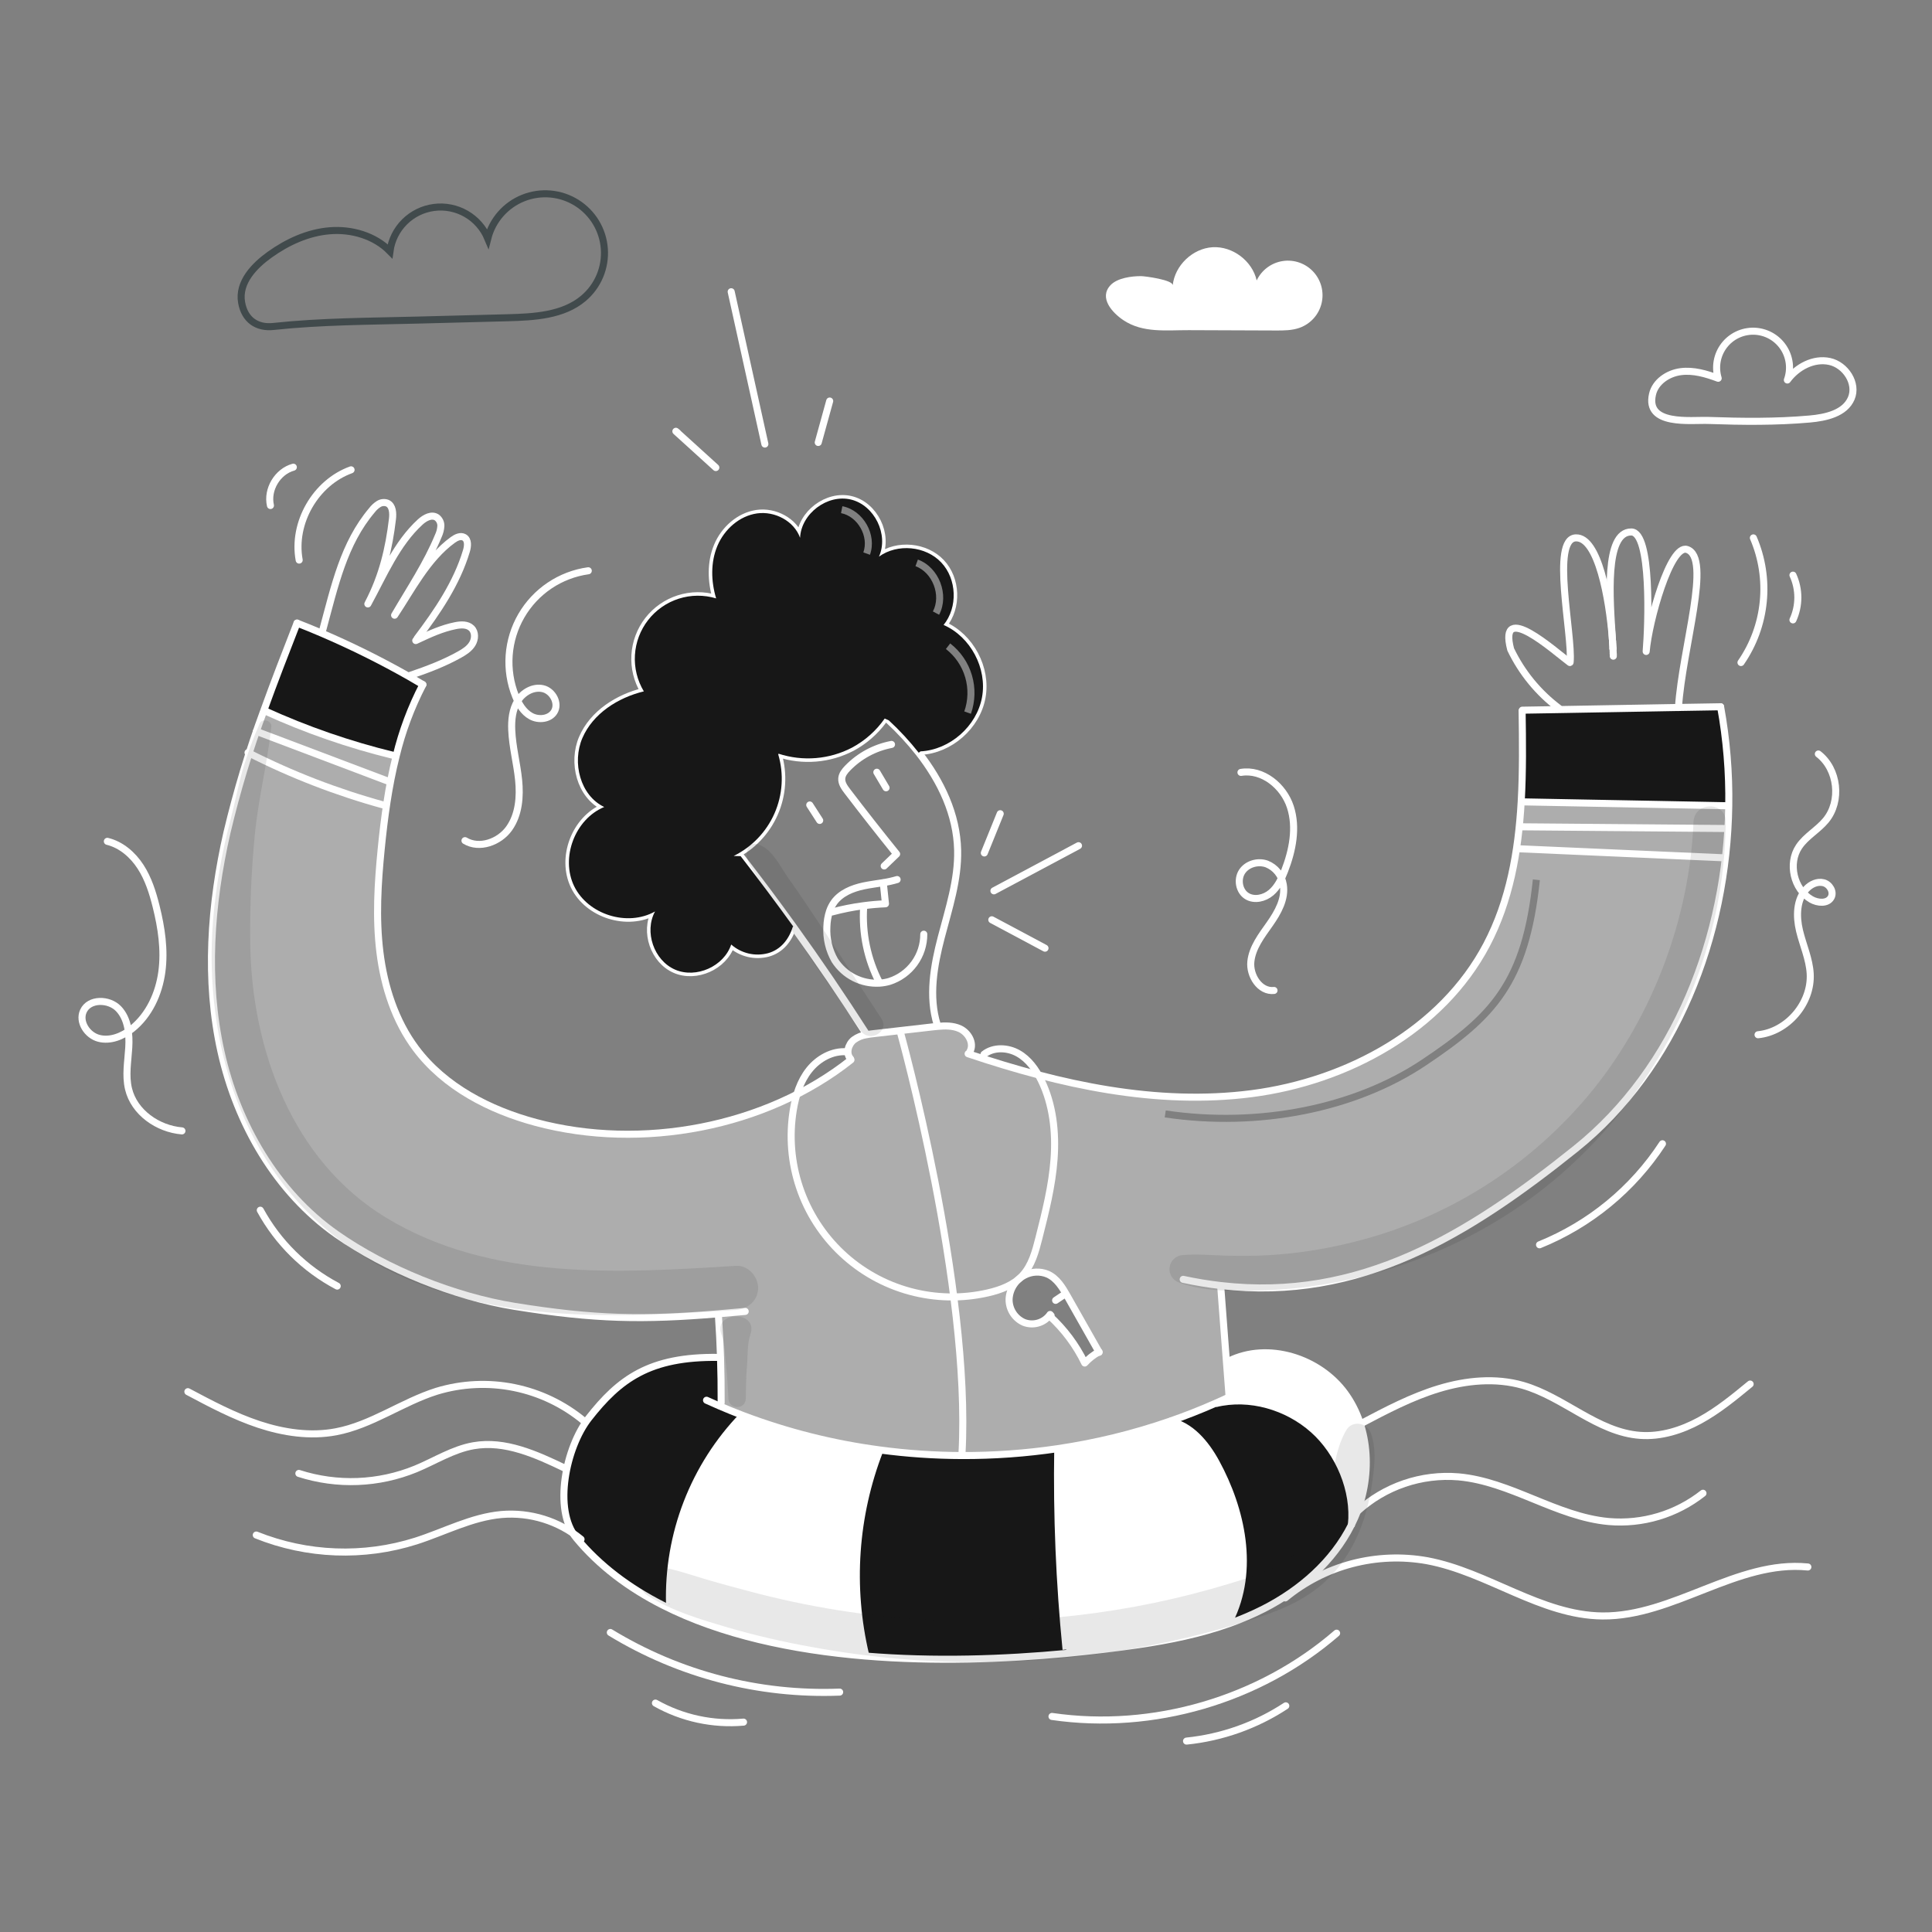 <svg width="960" height="960" viewBox="0 0 960 960" fill="none" xmlns="http://www.w3.org/2000/svg">
<rect x="0" y="0" width="960" height="960" fill="#808080" stroke="none"/>
<g clip-path="url(#clip0_46_107)">
<g clip-path="url(#clip1_46_107)">
<path fill-rule="evenodd" clip-rule="evenodd" d="M530.465 644.257C535.666 653.422 540.856 662.589 546.036 671.757C543.396 673.192 541.015 675.059 538.992 677.282C534.714 668.445 528.788 660.507 521.531 653.896L521.344 653.756C519.875 655.563 517.873 656.861 515.624 657.464C513.375 658.067 510.992 657.945 508.817 657.115C506.564 656.131 504.657 654.497 503.337 652.424C502.018 650.35 501.347 647.93 501.41 645.474C501.543 643.02 502.314 640.643 503.645 638.577C504.977 636.511 506.823 634.828 509.003 633.693C510.778 632.74 512.744 632.198 514.756 632.105C516.769 632.012 518.776 632.371 520.632 633.157C525.216 635.217 527.992 639.871 530.465 644.257ZM478 723.253C493.927 723.313 509.836 722.167 525.59 719.824C544.531 717.027 563.17 712.468 581.264 706.207C588.934 703.551 596.485 700.585 603.915 697.307C606.256 696.28 608.581 695.219 610.89 694.123L610.715 693.738C610.491 690.849 610.273 687.988 610.056 685.147C609.832 682.207 609.61 679.288 609.385 676.382C608.463 664.107 607.553 652.051 606.585 639.407L606.655 638.789C675.705 646.756 729.348 613.782 782.967 570.789C832.69 530.91 858.071 465.242 859.016 400.379L858.164 400.367C840.982 400.044 824.094 399.722 807.207 399.4C790.47 399.08 773.734 398.761 756.711 398.442L755.871 398.395C754.447 423.229 750.191 447.572 738.702 469.395C716.412 511.759 669.499 537.233 622.027 543.415C574.729 549.561 526.779 538.936 481.546 523.761L482.001 522.396C484.162 518.337 481.138 513.077 476.962 511.164C473.495 509.589 469.599 509.636 465.762 510.009C464.962 510.079 464.155 510.161 463.362 510.254C458.036 510.867 452.713 511.477 447.394 512.085L447.546 513.438C447.546 513.438 482.538 639.409 478.012 722.153L478 723.253ZM708.472 529.455C725.63 517.979 738.503 507.947 747.725 494.217C756.963 480.465 762.43 463.172 765.153 437.348L761.673 436.982C758.983 462.494 753.622 479.162 744.821 492.266C736.004 505.392 723.628 515.109 706.527 526.546C672.681 549.183 625.284 558.62 579.258 551.77L578.743 555.231C625.502 562.19 673.803 552.642 708.472 529.455Z" fill="#adadad"/>
<path d="M834.02 351.534L854.957 351.184C857.917 367.411 859.276 383.89 859.016 400.384L858.164 400.372C823.954 399.73 790.91 399.089 756.711 398.447L755.871 398.4C756.734 383.377 756.559 368.179 756.326 353.26L756.431 352.887C762.531 352.794 768.573 352.687 774.592 352.587C794.514 352.234 814.121 351.884 834.02 351.534Z" fill="#171717"/>
<path d="M652.552 710.353C665.359 721.737 673.325 740.633 671.506 757.697C662.396 775.928 646.137 790.097 627.929 799.397C622.498 802.156 616.895 804.563 611.156 806.605L610.956 805.485C623.81 780.069 616.846 749.813 604.284 726.73C599.199 717.399 591.664 708.208 581.258 706.213C588.924 703.565 596.475 700.598 603.91 697.313L603.98 697.465C620.861 693.335 639.57 698.817 652.552 710.353Z" fill="#171717"/>
<path d="M604.286 726.729C616.848 749.812 623.812 780.068 610.958 805.484L611.158 806.604C596.508 811.853 581.065 814.979 565.634 817.253C554.577 818.886 542.563 820.367 529.907 821.569L529.72 819.621C526.431 786.461 525.053 753.139 525.591 719.821C544.531 717.027 563.17 712.469 581.263 706.209C591.666 708.207 599.2 717.4 604.286 726.729Z" fill="#ffffff "/>
<path d="M610.887 694.128L610.712 693.743C610.257 687.864 609.826 682.102 609.382 676.387L610.572 676.305C630.004 666.647 655.502 674.777 668.285 692.305C681.068 709.833 681.827 734.435 673.102 754.299C672.602 755.442 672.064 756.573 671.502 757.693C673.322 740.629 665.355 721.733 652.548 710.349C639.566 698.813 620.857 693.331 603.979 697.46L603.909 697.308C606.257 696.284 608.583 695.224 610.887 694.128Z" fill="#ffffff "/>
<path d="M529.719 819.621L529.906 821.569C498.95 824.497 464.145 825.686 430.074 822.875L430.121 822.327C422.125 788.537 424.574 753.115 437.143 720.746L437.178 720.478C450.71 722.295 464.346 723.222 478 723.254C493.926 723.314 509.835 722.168 525.589 719.825C525.05 753.142 526.429 786.463 529.719 819.621V819.621Z" fill="#171717"/>
<path d="M356.917 652.815C319.779 655.894 295.879 655.615 255.65 649.115C225.767 644.274 192.035 630.744 167.26 613.353C137.272 592.323 117.793 558.381 109.815 522.631C101.837 486.881 104.625 449.416 112.766 413.713C117.64 393.139 123.759 372.881 131.09 353.049L131.662 353.259C152.198 362.627 173.577 370.027 195.511 375.359L196.841 375.686C193.062 390.721 190.962 406.281 189.434 421.724C187.734 438.847 186.67 456.156 188.792 473.232C190.914 490.308 196.362 507.256 206.685 521.032C220.938 540.079 243.345 551.592 266.323 557.75C318.671 571.77 380.385 560.293 422.842 526.619L422.609 526.082C420.183 523.446 421.478 518.874 424.3 516.669C426.106 515.352 428.202 514.488 430.412 514.15C431.742 513.882 433.106 513.718 434.448 513.567C438.764 513.065 443.079 512.571 447.395 512.086L447.547 513.439C447.547 513.439 482.539 639.41 478.013 722.154L478.001 723.254C464.347 723.222 450.709 722.295 437.177 720.478C413.877 717.396 391.012 711.631 369.036 703.3C365.199 701.842 361.397 700.302 357.629 698.681L358.341 697.048C358.364 689.186 358.271 681.827 358.026 674.455C357.804 667.667 357.466 660.855 356.976 653.623L356.917 652.815Z" fill="#adadad"/>
<path d="M437.177 720.477L437.142 720.745C424.574 753.114 422.125 788.535 430.12 822.326L430.073 822.874C393.845 819.874 358.445 812.365 329.378 797.61L332.691 797.132C332.209 779.904 335.166 762.752 341.391 746.681C347.616 730.61 356.982 715.941 368.943 703.532L369.036 703.299C391.012 711.632 413.877 717.396 437.177 720.477V720.477Z" fill="#ffffff"/>
<path d="M357.628 698.677C361.395 700.299 365.198 701.838 369.035 703.296L368.942 703.529C356.981 715.938 347.615 730.607 341.39 746.678C335.166 762.75 332.208 779.901 332.69 797.129L329.377 797.607C312.534 789.057 297.814 778.081 286.302 764.143C274.685 750.088 281.263 719.062 292.502 704.703C307.693 685.32 322.67 674 356.985 674.485L358.023 674.45C358.268 681.822 358.361 689.182 358.338 697.043L357.628 698.677Z" fill="#171717"/>
<path d="M203.443 336.266C205.717 337.561 207.945 338.863 210.126 340.173C204.28 351.433 199.819 363.358 196.841 375.69L195.511 375.363C173.577 370.032 152.198 362.632 131.662 353.263L131.09 353.053C136.339 338.485 141.972 324.045 147.59 309.616C151.567 311.156 155.606 312.805 159.709 314.562C174.682 320.972 189.283 328.218 203.443 336.266V336.266Z" fill="#171717"/>
<path d="M465.699 509.173C461.325 495.13 464.008 479.92 467.729 465.69C471.45 451.46 476.185 437.19 475.847 422.49C475.439 404.714 467.601 388.221 456.52 374.038C451.994 368.293 447.021 362.915 441.648 357.953" stroke="white" stroke-width="3.499" stroke-linecap="round" stroke-linejoin="round"/>
<path d="M430.26 513.442C418.713 495.433 406.684 477.746 394.172 460.383C385.668 448.567 376.948 436.911 368.01 425.414" stroke="white" stroke-width="3.499" stroke-linecap="round" stroke-linejoin="round"/>
<path d="M358.83 427.653C360.796 427.022 362.71 426.242 364.557 425.32C373.603 420.884 380.79 413.392 384.845 404.169C388.901 394.945 389.564 384.585 386.718 374.92" stroke="white" stroke-width="3.499" stroke-linecap="round" stroke-linejoin="round"/>
<path d="M383.429 373.217C384.549 373.695 385.692 374.127 386.847 374.5C392.827 376.458 399.139 377.2 405.411 376.683C411.682 376.166 417.787 374.401 423.367 371.491C429.444 368.21 434.728 363.636 438.846 358.091C442.964 352.546 445.815 346.166 447.2 339.399" stroke="white" stroke-width="3.499" stroke-linecap="round" stroke-linejoin="round"/>
<path d="M457.389 373.358C472.004 372.588 485.336 360.878 487.96 346.484C490.584 332.09 482.268 316.414 468.866 310.536C476.004 301.753 475.466 287.698 467.7 279.487C459.934 271.276 445.923 269.958 436.756 276.587C441.69 265.623 434.516 251.008 422.806 248.22C411.096 245.432 398.106 255.22 397.554 267.232C394.591 258.857 384.945 253.865 376.162 255.113C367.379 256.361 359.902 263.068 356.473 271.244C353.044 279.42 353.289 288.833 355.843 297.336C349.779 295.51 343.304 295.563 337.27 297.488C331.236 299.412 325.926 303.118 322.039 308.117C318.151 313.117 315.868 319.176 315.489 325.498C315.111 331.82 316.655 338.108 319.918 343.536C307.053 346.674 294.642 354.558 289.393 366.712C284.144 378.866 288.273 395.289 300.229 400.992C285.719 406.999 278.429 426.209 285.299 440.346C292.169 454.483 311.776 460.618 325.481 452.908C320.011 462.974 324.921 477.239 335.43 481.8C345.939 486.361 359.714 480.2 363.33 469.331C365.786 471.499 368.739 473.028 371.928 473.781C375.116 474.533 378.441 474.488 381.607 473.647C387.894 471.909 391.988 466.812 393.912 460.572" stroke="white" stroke-width="3.499" stroke-linecap="round" stroke-linejoin="round"/>
<path d="M442.985 369.905C434.658 371.488 427.027 375.61 421.138 381.705C419.75 383.14 418.42 384.819 418.269 386.79C418.082 389.146 419.575 391.257 421.01 393.135C429.035 403.657 437.208 414.065 445.528 424.359C443.475 426.342 441.415 428.321 439.346 430.296" stroke="white" stroke-width="3.499" stroke-linecap="round" stroke-linejoin="round"/>
<path d="M440.278 391.449L435.694 383.716" stroke="white" stroke-width="3.499" stroke-linecap="round" stroke-linejoin="round"/>
<path d="M407.304 407.661C405.659 405.107 404.004 402.541 402.358 399.986" stroke="white" stroke-width="3.499" stroke-linecap="round" stroke-linejoin="round"/>
<path d="M445.773 437.043C443.517 437.713 441.217 438.228 438.891 438.583C435.613 439.143 432.291 439.528 429.023 440.228C423.471 441.418 417.802 443.728 414.455 448.334C413.503 449.678 412.749 451.15 412.216 452.708C411.395 455.203 410.943 457.804 410.875 460.43C410.53 466.27 411.888 472.084 414.782 477.168C417.147 480.864 420.455 483.864 424.364 485.859C428.273 487.853 432.643 488.771 437.025 488.517C438.672 488.418 440.303 488.136 441.889 487.677C446.872 486.096 451.22 482.966 454.302 478.743C457.383 474.521 459.037 469.425 459.023 464.197" stroke="white" stroke-width="3.499" stroke-linecap="round" stroke-linejoin="round"/>
<path d="M438.9 438.676L439.985 449.092C436.323 449.244 432.68 449.562 429.056 450.048C423.811 450.734 418.617 451.766 413.508 453.139" stroke="white" stroke-width="3.499" stroke-linecap="round" stroke-linejoin="round"/>
<path d="M429.152 450.7C428.295 463.716 431.013 476.718 437.014 488.3" stroke="white" stroke-width="3.499" stroke-linecap="round" stroke-linejoin="round"/>
<path d="M422.608 526.086C420.182 523.45 421.477 518.878 424.299 516.673C426.105 515.357 428.201 514.493 430.411 514.154C431.741 513.886 433.105 513.722 434.447 513.571C438.763 513.069 443.079 512.576 447.394 512.09C452.713 511.483 458.036 510.873 463.362 510.259C464.155 510.166 464.962 510.084 465.762 510.014C469.599 509.641 473.495 509.594 476.962 511.169C481.138 513.082 484.162 518.342 482.001 522.401" stroke="white" stroke-width="3.499" stroke-linecap="round" stroke-linejoin="round"/>
<path d="M481.057 523.6C481.22 523.658 481.384 523.705 481.547 523.763C526.78 538.938 574.73 549.563 622.028 543.417C669.5 537.235 716.413 511.761 738.703 469.397C750.192 447.574 754.449 423.231 755.872 398.397C756.735 383.374 756.56 368.176 756.327 353.257" stroke="white" stroke-width="3.499" stroke-linecap="round" stroke-linejoin="round"/>
<path d="M756.431 352.888C762.531 352.795 768.573 352.688 774.592 352.588C794.514 352.238 814.121 351.888 834.02 351.538L854.957 351.188" stroke="white" stroke-width="3.499" stroke-linecap="round" stroke-linejoin="round"/>
<path d="M587.922 635.7C594.291 637.065 600.535 638.095 606.654 638.791C675.705 646.757 729.347 613.783 782.966 570.791C832.69 530.912 858.066 465.244 859.015 400.381C859.275 383.887 857.915 367.408 854.956 351.181" stroke="white" stroke-width="3.499" stroke-linecap="round" stroke-linejoin="round"/>
<path d="M210.126 340.174C204.28 351.433 199.819 363.359 196.841 375.691C193.062 390.726 190.962 406.291 189.434 421.729C187.734 438.852 186.67 456.161 188.792 473.237C190.914 490.313 196.362 507.261 206.685 521.037C220.938 540.084 243.345 551.597 266.323 557.755C318.671 571.775 380.385 560.298 422.842 526.624" stroke="white" stroke-width="3.499" stroke-linecap="round" stroke-linejoin="round"/>
<path d="M210.126 340.174C207.944 338.868 205.717 337.566 203.443 336.267C189.285 328.218 174.686 320.971 159.715 314.56C155.621 312.799 151.581 311.15 147.596 309.614" stroke="white" stroke-width="3.499" stroke-linecap="round" stroke-linejoin="round"/>
<path d="M147.599 309.614C141.977 324.042 136.343 338.482 131.094 353.051C123.764 372.883 117.645 393.142 112.77 413.715C104.629 449.415 101.853 486.895 109.819 522.633C117.785 558.371 137.276 592.325 167.264 613.355C192.038 630.746 225.77 644.276 255.654 649.117C295.883 655.617 319.782 655.894 356.921 652.817C361.19 652.467 365.621 652.071 370.288 651.627" stroke="white" stroke-width="3.499" stroke-linecap="round" stroke-linejoin="round"/>
<path d="M356.975 653.619C357.465 660.851 357.803 667.662 358.025 674.451C358.27 681.823 358.363 689.183 358.34 697.044" stroke="white" stroke-width="3.499" stroke-linecap="round" stroke-linejoin="round"/>
<path d="M606.584 639.413C607.552 652.057 608.462 664.113 609.384 676.388C609.827 682.103 610.259 687.865 610.714 693.744" stroke="white" stroke-width="3.499" stroke-linecap="round" stroke-linejoin="round"/>
<path d="M351.072 695.773C353.241 696.764 355.434 697.744 357.627 698.673C361.395 700.295 365.197 701.834 369.034 703.292C391.01 711.625 413.876 717.39 437.175 720.473C450.708 722.291 464.345 723.22 477.999 723.253C493.926 723.313 509.835 722.167 525.588 719.824C544.529 717.03 563.167 712.473 581.26 706.212C588.924 703.564 596.474 700.598 603.911 697.312C606.255 696.286 608.58 695.225 610.886 694.128C612.846 693.207 614.805 692.25 616.741 691.282" stroke="white" stroke-width="3.499" stroke-linecap="round" stroke-linejoin="round"/>
<path d="M356.986 674.486C322.671 673.996 307.694 685.322 292.508 704.707C281.264 719.065 274.685 750.091 286.303 764.147C297.815 778.085 312.535 789.061 329.378 797.611C358.445 812.366 393.845 819.877 430.078 822.875C464.148 825.686 498.954 824.496 529.91 821.569C542.565 820.369 554.579 818.886 565.637 817.253C581.068 814.979 596.512 811.853 611.161 806.604C616.899 804.563 622.499 802.156 627.929 799.4C646.136 790.1 662.396 775.932 671.506 757.7C672.066 756.58 672.606 755.449 673.106 754.306C681.831 734.442 681.072 709.855 668.289 692.312C655.506 674.769 630.008 666.651 610.576 676.312" stroke="white" stroke-width="3.499" stroke-linecap="round" stroke-linejoin="round"/>
<path d="M447.546 513.441C447.546 513.441 482.538 639.412 478.012 722.156" stroke="white" stroke-width="3.499" stroke-linecap="round" stroke-linejoin="round"/>
<path d="M203.826 335.6C212.212 332.742 220.552 329.616 228.285 325.289C230.734 323.924 233.207 322.35 234.677 319.947C236.147 317.544 236.287 314.127 234.277 312.155C232.267 310.183 229.077 310.335 226.334 310.884C219.767 312.184 213.62 314.978 207.555 317.836C207.228 317.988 206.913 318.136 206.587 318.291" stroke="white" stroke-width="3.499" stroke-linecap="round" stroke-linejoin="round"/>
<path d="M207.28 317.231C217.358 303.887 226.969 289.786 231.751 273.783C232.463 271.415 232.777 268.254 230.643 267.03C228.882 266.015 226.677 267.077 225.033 268.266C212.191 277.566 204.248 293.472 196.071 305.696C203.839 292.376 212.109 280.096 217.859 266.155C218.554 264.658 218.961 263.044 219.059 261.396C219.094 260.571 218.927 259.75 218.574 259.004C218.22 258.258 217.69 257.61 217.029 257.115C214.475 255.447 211.115 257.278 208.864 259.331C197.048 270.12 190.657 285.657 182.783 300.085C190.108 286.205 193.283 272.371 195.007 257.92C195.357 254.969 195.182 251.248 192.476 250.02C191.768 249.751 191.007 249.651 190.254 249.728C189.5 249.805 188.775 250.057 188.137 250.463C186.859 251.276 185.737 252.311 184.824 253.519C170.824 270.093 166.372 290.867 160.353 313.087" stroke="white" stroke-width="3.499" stroke-linecap="round" stroke-linejoin="round"/>
<path d="M774.579 351.9C764.373 344.221 756.164 334.2 750.645 322.682C744.218 297.966 772.608 323.708 780.05 329.19" stroke="white" stroke-width="3.499" stroke-linecap="round" stroke-linejoin="round"/>
<path d="M801.199 317.599C799.904 297.84 797.21 264.199 810.599 264.33C820.735 264.435 819.079 310.788 817.971 323.7C819.277 308.432 829.927 270.442 838.22 273.02C850.759 276.939 835.969 321.764 834.02 351.53V351.577" stroke="white" stroke-width="3.499" stroke-linecap="round" stroke-linejoin="round"/>
<path d="M801.489 322.293C801.419 321.138 801.337 319.893 801.256 318.572" stroke="white" stroke-width="3.499" stroke-linecap="round" stroke-linejoin="round"/>
<path d="M801.641 326.049C801.641 325.816 801.629 325.594 801.618 325.349C801.607 325.104 801.606 324.859 801.595 324.603" stroke="white" stroke-width="3.499" stroke-linecap="round" stroke-linejoin="round"/>
<path d="M801.594 324.6C801.606 324.857 801.617 325.1 801.617 325.346" stroke="white" stroke-width="3.499" stroke-linecap="round" stroke-linejoin="round"/>
<path d="M801.593 324.6C801.571 323.867 801.536 323.097 801.488 322.291" stroke="white" stroke-width="3.499" stroke-linecap="round" stroke-linejoin="round"/>
<path d="M801.256 318.572C801.361 319.872 801.431 321.103 801.489 322.293" stroke="white" stroke-width="3.499" stroke-linecap="round" stroke-linejoin="round"/>
<path d="M801.255 318.572C801.243 318.257 801.22 317.93 801.197 317.604" stroke="white" stroke-width="3.499" stroke-linecap="round" stroke-linejoin="round"/>
<path d="M780.2 328.976C781.46 315.476 770.484 267.67 783.046 267.262C794.127 266.912 799.62 297.262 801.195 317.604" stroke="white" stroke-width="3.499" stroke-linecap="round" stroke-linejoin="round"/>
<path d="M489.104 423.828C491.74 417.331 494.374 410.831 497.004 404.328" stroke="white" stroke-width="3.499" stroke-linecap="round" stroke-linejoin="round"/>
<path d="M493.875 442.653L535.9 420.223" stroke="white" stroke-width="3.499" stroke-linecap="round" stroke-linejoin="round"/>
<path d="M492.824 457.035C501.63 461.736 510.441 466.44 519.255 471.148" stroke="white" stroke-width="3.499" stroke-linecap="round" stroke-linejoin="round"/>
<path d="M368.942 703.53C356.982 715.939 347.615 730.608 341.391 746.68C335.166 762.751 332.208 779.902 332.69 797.13" stroke="white" stroke-width="3.499" stroke-miterlimit="10"/>
<path d="M437.141 720.746C424.573 753.115 422.124 788.537 430.119 822.327" stroke="white" stroke-width="3.499" stroke-miterlimit="10"/>
<path d="M525.59 719.684V719.824C525.052 753.142 526.43 786.464 529.719 819.624" stroke="white" stroke-width="3.499" stroke-miterlimit="10"/>
<path d="M580.83 706.131C580.97 706.154 581.122 706.178 581.262 706.213C591.662 708.213 599.201 717.399 604.287 726.73C616.849 749.813 623.813 780.069 610.959 805.485" stroke="white" stroke-width="3.499" stroke-miterlimit="10"/>
<path d="M603.982 697.464C620.86 693.335 639.569 698.817 652.551 710.353C665.358 721.737 673.324 740.633 671.505 757.697C671.482 757.942 671.458 758.175 671.423 758.42" stroke="white" stroke-width="3.499" stroke-miterlimit="10"/>
<path d="M131.663 353.261C152.2 362.629 173.578 370.029 195.512 375.361" stroke="white" stroke-width="3.499" stroke-linecap="round" stroke-linejoin="round"/>
<path d="M756.711 398.447C790.911 399.089 823.954 399.73 858.164 400.372" stroke="white" stroke-width="3.499" stroke-linecap="round" stroke-linejoin="round"/>
<path d="M546.152 671.955C546.118 671.886 546.079 671.819 546.035 671.755C540.856 662.587 535.666 653.42 530.464 644.255C527.991 639.869 525.215 635.215 520.631 633.155C518.776 632.37 516.768 632.01 514.756 632.103C512.744 632.196 510.777 632.738 509.002 633.691C506.823 634.826 504.976 636.51 503.645 638.575C502.314 640.641 501.543 643.018 501.409 645.472C501.347 647.929 502.018 650.349 503.337 652.422C504.656 654.496 506.564 656.129 508.816 657.113C510.992 657.943 513.374 658.065 515.624 657.462C517.873 656.859 519.875 655.561 521.343 653.754C521.498 653.559 521.642 653.357 521.775 653.147" stroke="white" stroke-width="3.499" stroke-linecap="round" stroke-linejoin="round"/>
<path d="M546.099 671.722C546.076 671.734 546.064 671.745 546.041 671.757C543.401 673.19 541.02 675.055 538.996 677.274C534.719 668.437 528.792 660.5 521.535 653.888C521.792 653.853 522.06 653.806 522.316 653.76" stroke="white" stroke-width="3.499" stroke-linecap="round" stroke-linejoin="round"/>
<path d="M524.527 646.143C526.172 645.035 527.817 643.935 529.461 642.843" stroke="white" stroke-width="3.499" stroke-linecap="round" stroke-linejoin="round"/>
<path d="M488.935 523.877C493.645 520.159 500.67 520.452 505.898 523.398C511.126 526.344 514.784 531.48 517.413 536.874C523.261 548.874 524.728 562.634 523.758 575.949C522.788 589.264 519.494 602.286 516.214 615.227C514.526 621.888 512.676 628.854 507.987 633.878C503.578 638.601 497.209 640.973 490.912 642.419C478.125 645.355 464.812 645.098 452.148 641.67C439.484 638.241 427.858 631.748 418.299 622.762C408.739 613.776 401.54 602.575 397.335 590.147C393.131 577.719 392.051 564.447 394.192 551.503C395.367 544.396 397.6 537.275 402.081 531.634C406.562 525.993 413.598 522.034 420.781 522.634" stroke="white" stroke-width="3.499" stroke-linecap="round" stroke-linejoin="round"/>
<path d="M756.155 410.836L857.155 411.678" stroke="white" stroke-width="3.499" stroke-linecap="round" stroke-linejoin="round"/>
<path d="M754.53 421.742L856.33 426.226" stroke="white" stroke-width="3.499" stroke-linecap="round" stroke-linejoin="round"/>
<path d="M127.383 363.409L193.183 388.29" stroke="white" stroke-width="3.499" stroke-linecap="round" stroke-linejoin="round"/>
<path d="M123.241 373.963C144.827 384.946 167.475 393.704 190.835 400.1" stroke="white" stroke-width="3.499" stroke-linecap="round" stroke-linejoin="round"/>
<path d="M292.312 283.611C285.437 284.566 278.869 287.075 273.107 290.946C267.346 294.817 262.541 299.949 259.058 305.953C255.575 311.957 253.505 318.676 253.004 325.599C252.504 332.522 253.587 339.469 256.171 345.911C257.771 349.889 260.112 353.83 263.871 355.881C267.63 357.932 273.061 357.373 275.344 353.745C278 349.525 274.659 343.345 269.803 342.207C264.947 341.069 259.813 344.058 257.203 348.307C254.593 352.556 254.066 357.767 254.278 362.749C254.633 371.095 256.849 379.249 257.694 387.562C258.539 395.875 257.832 404.813 252.989 411.62C248.146 418.427 238.189 422.046 231.045 417.709" stroke="white" stroke-width="3.499" stroke-linecap="round" stroke-linejoin="round"/>
<path d="M53.342 418.058C60.223 419.736 65.964 424.716 69.822 430.658C73.68 436.6 75.852 443.465 77.567 450.337C80.219 460.963 81.888 472.014 80.427 482.869C78.966 493.724 74.087 504.43 65.515 511.247C60.894 514.922 54.806 517.419 49.093 515.931C43.38 514.443 38.978 507.77 41.44 502.4C44.303 496.161 54.128 496.27 58.881 501.223C63.634 506.176 64.393 513.708 63.981 520.561C63.569 527.414 62.258 534.388 63.862 541.061C66.672 552.761 78.42 560.937 90.407 561.935" stroke="white" stroke-width="3.499" stroke-linecap="round" stroke-linejoin="round"/>
<path d="M167.562 639.048C151.4 630.5 138.106 617.39 129.335 601.348" stroke="white" stroke-width="3.499" stroke-linecap="round" stroke-linejoin="round"/>
<path d="M764.985 618.533C789.987 608.414 811.3 590.896 826.067 568.326" stroke="white" stroke-width="3.499" stroke-linecap="round" stroke-linejoin="round"/>
<path d="M903.527 374.647C913.322 382.168 915.114 398.117 907.227 407.624C903.24 412.433 897.377 415.537 893.901 420.724C888.314 429.068 891.286 441.875 899.978 446.904C903.178 448.757 908.084 449.16 909.865 445.918C911.384 443.153 909.16 439.407 906.104 438.625C903.048 437.843 899.785 439.386 897.61 441.672C892.555 446.985 892.469 455.342 894.174 462.472C895.879 469.602 899.053 476.452 899.474 483.772C900.327 498.449 888.188 512.684 873.56 514.159" stroke="white" stroke-width="3.499" stroke-linecap="round" stroke-linejoin="round"/>
<path d="M616.624 383.8C627.353 382.031 637.806 390.6 641.171 400.943C644.536 411.286 642.243 422.655 638.299 432.787C636.745 436.778 634.839 440.806 631.568 443.571C628.297 446.336 623.331 447.505 619.659 445.302C615.696 442.925 614.63 437.015 617.147 433.139C619.664 429.263 625.058 427.749 629.413 429.293C631.57 430.144 633.466 431.545 634.914 433.356C636.362 435.167 637.311 437.325 637.666 439.616C638.823 446.572 635.009 453.324 630.955 459.094C626.901 464.864 622.295 470.75 621.544 477.761C620.793 484.772 626.045 492.934 633.051 492.152" stroke="white" stroke-width="3.499" stroke-linecap="round" stroke-linejoin="round"/>
<path d="M865.078 329.208C871.262 320.248 875.071 309.867 876.149 299.034C877.228 288.202 875.539 277.273 871.243 267.271" stroke="white" stroke-width="3.499" stroke-linecap="round" stroke-linejoin="round"/>
<path d="M890.905 308.018C892.507 304.532 893.337 300.74 893.339 296.904C893.34 293.067 892.514 289.275 890.915 285.787" stroke="white" stroke-width="3.499" stroke-linecap="round" stroke-linejoin="round"/>
<path d="M148.662 278.306C145.262 259.862 156.794 239.806 174.439 233.454" stroke="white" stroke-width="3.499" stroke-linecap="round" stroke-linejoin="round"/>
<path d="M134.384 251.182C132.549 243.226 137.878 234.302 145.753 232.145" stroke="white" stroke-width="3.499" stroke-linecap="round" stroke-linejoin="round"/>
<path d="M380.061 220.648C374.481 195.419 368.902 170.19 363.322 144.961" stroke="white" stroke-width="3.499" stroke-linecap="round" stroke-linejoin="round"/>
<path d="M406.578 219.865L412.269 199.265" stroke="white" stroke-width="3.499" stroke-linecap="round" stroke-linejoin="round"/>
<path d="M355.69 232.329L335.838 214.308L336.75 215.043" stroke="white" stroke-width="3.499" stroke-linecap="round" stroke-linejoin="round"/>
<path d="M303.266 811.172C337.501 832.06 377.145 842.367 417.22 840.8" stroke="white" stroke-width="3.499" stroke-linecap="round" stroke-linejoin="round"/>
<path d="M325.683 846.252C338.983 853.752 354.243 857.051 369.454 855.713" stroke="white" stroke-width="3.499" stroke-linecap="round" stroke-linejoin="round"/>
<path d="M522.724 852.892C572.857 860.204 625.87 844.692 664.157 811.516" stroke="white" stroke-width="3.499" stroke-linecap="round" stroke-linejoin="round"/>
<path d="M589.582 865.139C607.19 863.34 624.107 857.332 638.905 847.621" stroke="white" stroke-width="3.499" stroke-linecap="round" stroke-linejoin="round"/>
<path d="M676.473 707.27C688.941 700.697 701.505 694.085 714.994 690.001C728.483 685.917 743.117 684.475 756.664 688.362C777.129 694.234 793.779 711.71 815.015 713.231C825.298 713.968 835.555 710.747 844.608 705.813C853.661 700.879 861.679 694.282 869.636 687.727" stroke="white" stroke-width="3.499" stroke-linecap="round" stroke-linejoin="round"/>
<path d="M674.436 751.016C681.176 744.839 689.122 740.124 697.774 737.167C706.426 734.211 715.595 733.077 724.707 733.837C750.657 736.156 773.382 753.664 799.327 756.037C816.171 757.496 832.937 752.469 846.2 741.984" stroke="white" stroke-width="3.499" stroke-linecap="round" stroke-linejoin="round"/>
<path d="M638.648 794C648.348 785.991 659.675 780.189 671.842 776.996C684.009 773.803 696.725 773.296 709.107 775.51C739.207 781.11 765.612 802.664 796.23 802.962C831.516 803.306 863.209 775.117 898.321 778.631" stroke="white" stroke-width="3.499" stroke-linecap="round" stroke-linejoin="round"/>
<path d="M290.189 706.115C280.173 697.774 268.24 692.053 255.465 689.467C242.689 686.881 229.471 687.511 217 691.3C199.808 696.718 184.668 708.094 166.956 711.439C154.212 713.845 140.95 711.872 128.638 707.797C116.326 703.722 104.8 697.6 93.349 691.517" stroke="white" stroke-width="3.499" stroke-linecap="round" stroke-linejoin="round"/>
<path d="M280.773 729.581C266.456 722.698 250.937 715.631 235.29 718.374C225.118 720.157 216.161 725.919 206.621 729.874C188.123 737.463 167.536 738.264 148.504 732.137" stroke="white" stroke-width="3.499" stroke-linecap="round" stroke-linejoin="round"/>
<path d="M288.718 764.863C277.644 755.751 263.444 751.334 249.156 752.555C234.343 753.894 220.83 761.19 206.666 765.726C180.678 773.952 152.641 772.899 127.343 762.749" stroke="white" stroke-width="3.499" stroke-linecap="round" stroke-linejoin="round"/>
<path d="M252.137 157.889C265.406 157.545 279.803 156.789 289.937 148.219C293.477 145.224 296.26 141.436 298.059 137.163C299.858 132.89 300.622 128.253 300.29 123.628C299.958 119.004 298.539 114.523 296.148 110.55C293.757 106.578 290.461 103.227 286.53 100.769C282.599 98.311 278.143 96.816 273.524 96.406C268.906 95.995 264.256 96.681 259.953 98.408C255.65 100.134 251.816 102.853 248.762 106.341C245.708 109.83 243.521 113.99 242.379 118.484C240.232 113.336 236.449 109.038 231.616 106.254C226.782 103.47 221.167 102.354 215.636 103.079C210.106 103.804 204.968 106.329 201.015 110.265C197.063 114.201 194.516 119.328 193.767 124.856C186.147 117.101 174.71 113.786 163.873 114.661C153.036 115.536 142.781 120.253 133.946 126.589C126.489 131.937 118.288 140.257 120.054 150.304C121.574 158.946 127.698 163.096 135.822 162.222C159.556 159.67 183.508 159.67 207.422 159.049L252.137 157.889Z" stroke="#414a4c" stroke-width="3.499" stroke-miterlimit="10"/>
<path d="M633.876 164.218C637.913 164.233 642.049 164.232 645.844 162.852C648.497 161.887 650.871 160.284 652.756 158.185C654.642 156.085 655.982 153.553 656.657 150.813C657.332 148.073 657.322 145.208 656.628 142.473C655.933 139.737 654.576 137.215 652.675 135.129C650.775 133.042 648.39 131.456 645.731 130.51C643.072 129.565 640.221 129.288 637.43 129.706C634.638 130.123 631.993 131.221 629.727 132.904C627.461 134.586 625.644 136.801 624.437 139.352C622.262 129.652 612.46 122.259 602.537 122.842C592.614 123.425 583.737 131.908 582.713 141.801C582.997 139.064 568.901 137.226 567.089 137.211C562.405 137.173 555.169 138.075 551.758 141.752C545.936 148.03 552.686 155.407 558.227 159.111C567.913 165.585 579.608 164.011 590.685 164.053L633.876 164.218Z" fill="#ffffff"/>
<path d="M899.209 208.208C907.281 207.493 916.709 205.395 919.882 197.937C923.045 190.495 917.03 181.331 909.129 179.612C901.228 177.893 892.911 182.307 888.129 188.828C889.103 186.129 889.421 183.237 889.059 180.391C888.696 177.545 887.663 174.826 886.044 172.457C884.425 170.089 882.266 168.139 879.746 166.768C877.225 165.397 874.415 164.644 871.547 164.571C868.679 164.499 865.834 165.109 863.248 166.35C860.662 167.592 858.407 169.431 856.67 171.715C854.933 173.998 853.764 176.662 853.258 179.486C852.752 182.31 852.924 185.214 853.76 187.959C847.793 185.732 841.45 183.851 835.134 184.677C828.818 185.503 822.553 189.689 821.124 195.895C817.483 211.708 840.197 208.612 848.885 208.916C865.656 209.5 882.476 209.69 899.209 208.208Z" stroke="white" stroke-width="3.499" stroke-linecap="round" stroke-linejoin="round"/>
<path fill-rule="evenodd" clip-rule="evenodd" d="M423.363 371.491C429.837 368.019 435.4 363.067 439.599 357.039L441.642 357.947C447.015 362.909 451.988 368.288 456.514 374.032L457.389 373.355C472.004 372.581 485.324 360.886 487.96 346.481C490.596 332.076 482.266 316.412 468.866 310.533C476.005 301.75 475.468 287.703 467.7 279.484C459.932 271.265 445.924 269.959 436.756 276.584C441.69 265.617 434.504 251.017 422.806 248.217C411.108 245.417 398.102 255.215 397.554 267.229C394.591 258.854 384.945 253.862 376.162 255.11C367.379 256.358 359.914 263.049 356.473 271.241C353.032 279.433 353.289 288.833 355.843 297.333C349.779 295.508 343.304 295.561 337.27 297.485C331.236 299.409 325.926 303.115 322.039 308.115C318.151 313.114 315.868 319.174 315.489 325.495C315.111 331.817 316.655 338.106 319.918 343.533C307.052 346.67 294.642 354.544 289.393 366.709C284.144 378.874 288.273 395.289 300.229 400.989C285.719 406.996 278.429 426.206 285.299 440.343C292.169 454.48 311.776 460.615 325.481 452.905C320.01 462.971 324.921 477.237 335.43 481.797C345.939 486.357 359.714 480.199 363.33 469.328C365.786 471.497 368.739 473.026 371.928 473.779C375.116 474.532 378.441 474.486 381.607 473.644C387.893 471.906 391.987 466.809 393.912 460.569L394.169 460.382C385.661 448.571 376.941 436.915 368.007 425.413L364.554 425.32C373.601 420.884 380.787 413.392 384.843 404.169C388.898 394.946 389.561 384.586 386.715 374.92L386.843 374.5C392.824 376.458 399.136 377.2 405.407 376.683C411.679 376.167 417.784 374.401 423.363 371.491ZM432.281 275.67C434.097 270.637 433.208 265.1 430.665 260.626C428.123 256.152 423.821 252.553 418.567 251.537L417.903 254.973C421.98 255.761 425.492 258.604 427.623 262.354C429.754 266.105 430.399 270.577 428.99 274.482L432.281 275.67ZM467.248 289.491C469.202 294.567 469.275 300.477 466.647 305.464L463.551 303.833C465.63 299.889 465.639 295.053 463.983 290.748C462.326 286.442 459.077 282.86 454.891 281.326L456.095 278.041C461.388 279.98 465.295 284.415 467.248 289.491ZM482.947 335.531C481.098 329.257 477.322 323.724 472.152 319.716L470.008 322.481C474.597 326.039 477.95 330.951 479.59 336.52C481.231 342.09 481.077 348.035 479.15 353.512L482.45 354.673C484.622 348.503 484.795 341.806 482.947 335.531Z" fill="#171717"/>
<g opacity="0.1">
<path d="M129.055 359.455C125.668 367.087 122.797 374.938 120.464 382.955C118.205 391.018 116.656 399.246 114.55 407.343C110.162 423.87 107.241 440.752 105.823 457.793C103.5 487.463 107.139 518.616 117.632 546.534C128.062 574.285 145.212 598.452 168.947 616.354C192.387 634.033 221.102 644.471 249.881 649.304C288.274 655.751 327.114 653.483 365.744 650.919C371.655 650.526 376.712 646.158 376.712 639.95C376.712 634.297 371.687 628.612 365.744 628.981C307.416 632.608 243.663 636.617 191.632 604.921C145.28 576.684 125.138 521.569 124.355 469.321C124.1 451.107 124.857 432.893 126.624 414.763C128.362 396.717 132.924 379.082 134.824 361.021C135.136 358.05 130.256 356.682 129.059 359.46L129.055 359.455Z" fill="#171717"/>
</g>
<g opacity="0.1">
<path d="M370.568 695C370.735 689.693 370.668 684.342 371.156 679.054C371.628 673.932 371.203 667.993 372.866 663.096C377.028 650.841 354.08 651.396 358.492 663.096C360.337 667.99 360.16 673.888 360.813 679.054C361.479 684.332 361.596 689.691 361.943 695C362.303 700.5 370.392 700.595 370.568 695Z" fill="#171717"/>
</g>
<g opacity="0.1">
<path d="M321.793 792.781C333.614 800.481 348.451 804.791 361.916 808.765C375.617 812.729 389.521 815.955 403.568 818.429C459.885 828.811 517.664 828.385 573.822 817.174C587.812 814.41 601.643 810.963 615.316 806.831C628.239 802.918 641.64 798.61 652.686 790.603C665.008 781.671 672.951 769.185 677.7 754.856C679.74 748.46 681.191 741.89 682.035 735.23C683.118 727.43 683.845 719.902 681.261 712.305C679.435 706.939 671.976 705.469 668.923 710.693C662.882 721.032 662.688 733.709 659.5 745.08C656.678 755.148 652.12 764.546 644.2 771.58C635.2 779.571 622.874 783.24 611.61 786.688C599.11 790.514 586.453 793.764 573.638 796.438C521.748 807.213 468.327 808.43 416 800.03C401.33 797.667 386.789 794.566 372.432 790.738C364.972 788.749 357.504 786.775 350.107 784.559C342.748 782.359 335.381 779.784 327.789 778.559C319.303 777.19 314.029 787.725 321.789 792.781H321.793Z" fill="#171717"/>
</g>
<g opacity="0.1">
<path d="M586.028 637.341C598.536 641.948 613.649 641.641 626.819 641.224C666.516 639.984 705.29 628.945 739.688 609.09C784.929 583.055 819.9 542.044 840 494.024C851.268 466.876 857.217 437.816 857.523 408.424C857.694 398.076 841.911 398.143 841.492 408.424C839.557 455.84 821.562 504.024 791.892 541.062C761.168 579.173 718.701 606.052 671.108 617.509C657.647 620.825 643.911 622.898 630.071 623.703C623.028 624.098 615.99 624.119 608.941 623.91C601.969 623.703 594.829 623.029 587.887 623.62C586.229 623.676 584.644 624.316 583.413 625.428C582.183 626.54 581.385 628.052 581.163 629.696C580.941 631.34 581.307 633.01 582.199 634.409C583.09 635.808 584.447 636.847 586.031 637.34L586.028 637.341Z" fill="#171717"/>
</g>
<g opacity="0.1">
<path d="M371.499 421.712C370.228 425.804 371.837 428.812 373.944 432.212C376.356 436.104 378.821 439.964 381.259 443.84C386.142 451.602 391.325 459.164 396.441 466.773C406.691 482.015 417.363 496.927 427.683 512.125C431.955 518.416 442.223 512.543 437.964 506.116C427.65 490.553 417.733 474.775 407.35 459.26C402.245 451.632 397.186 443.982 391.85 436.512C387.57 430.519 382.934 419.961 374.797 419.203C374.05 419.208 373.323 419.455 372.728 419.909C372.133 420.362 371.701 420.996 371.497 421.715L371.499 421.712Z" fill="#171717"/>
</g>
</g>
</g>
<defs>
<clipPath id="clip0_46_107">
<rect width="960" height="960" fill="#414a4c"/>
</clipPath>
<clipPath id="clip1_46_107">
<rect width="885" height="773" fill="#414a4c" transform="translate(38 94)"/>
</clipPath>
</defs>
</svg>
